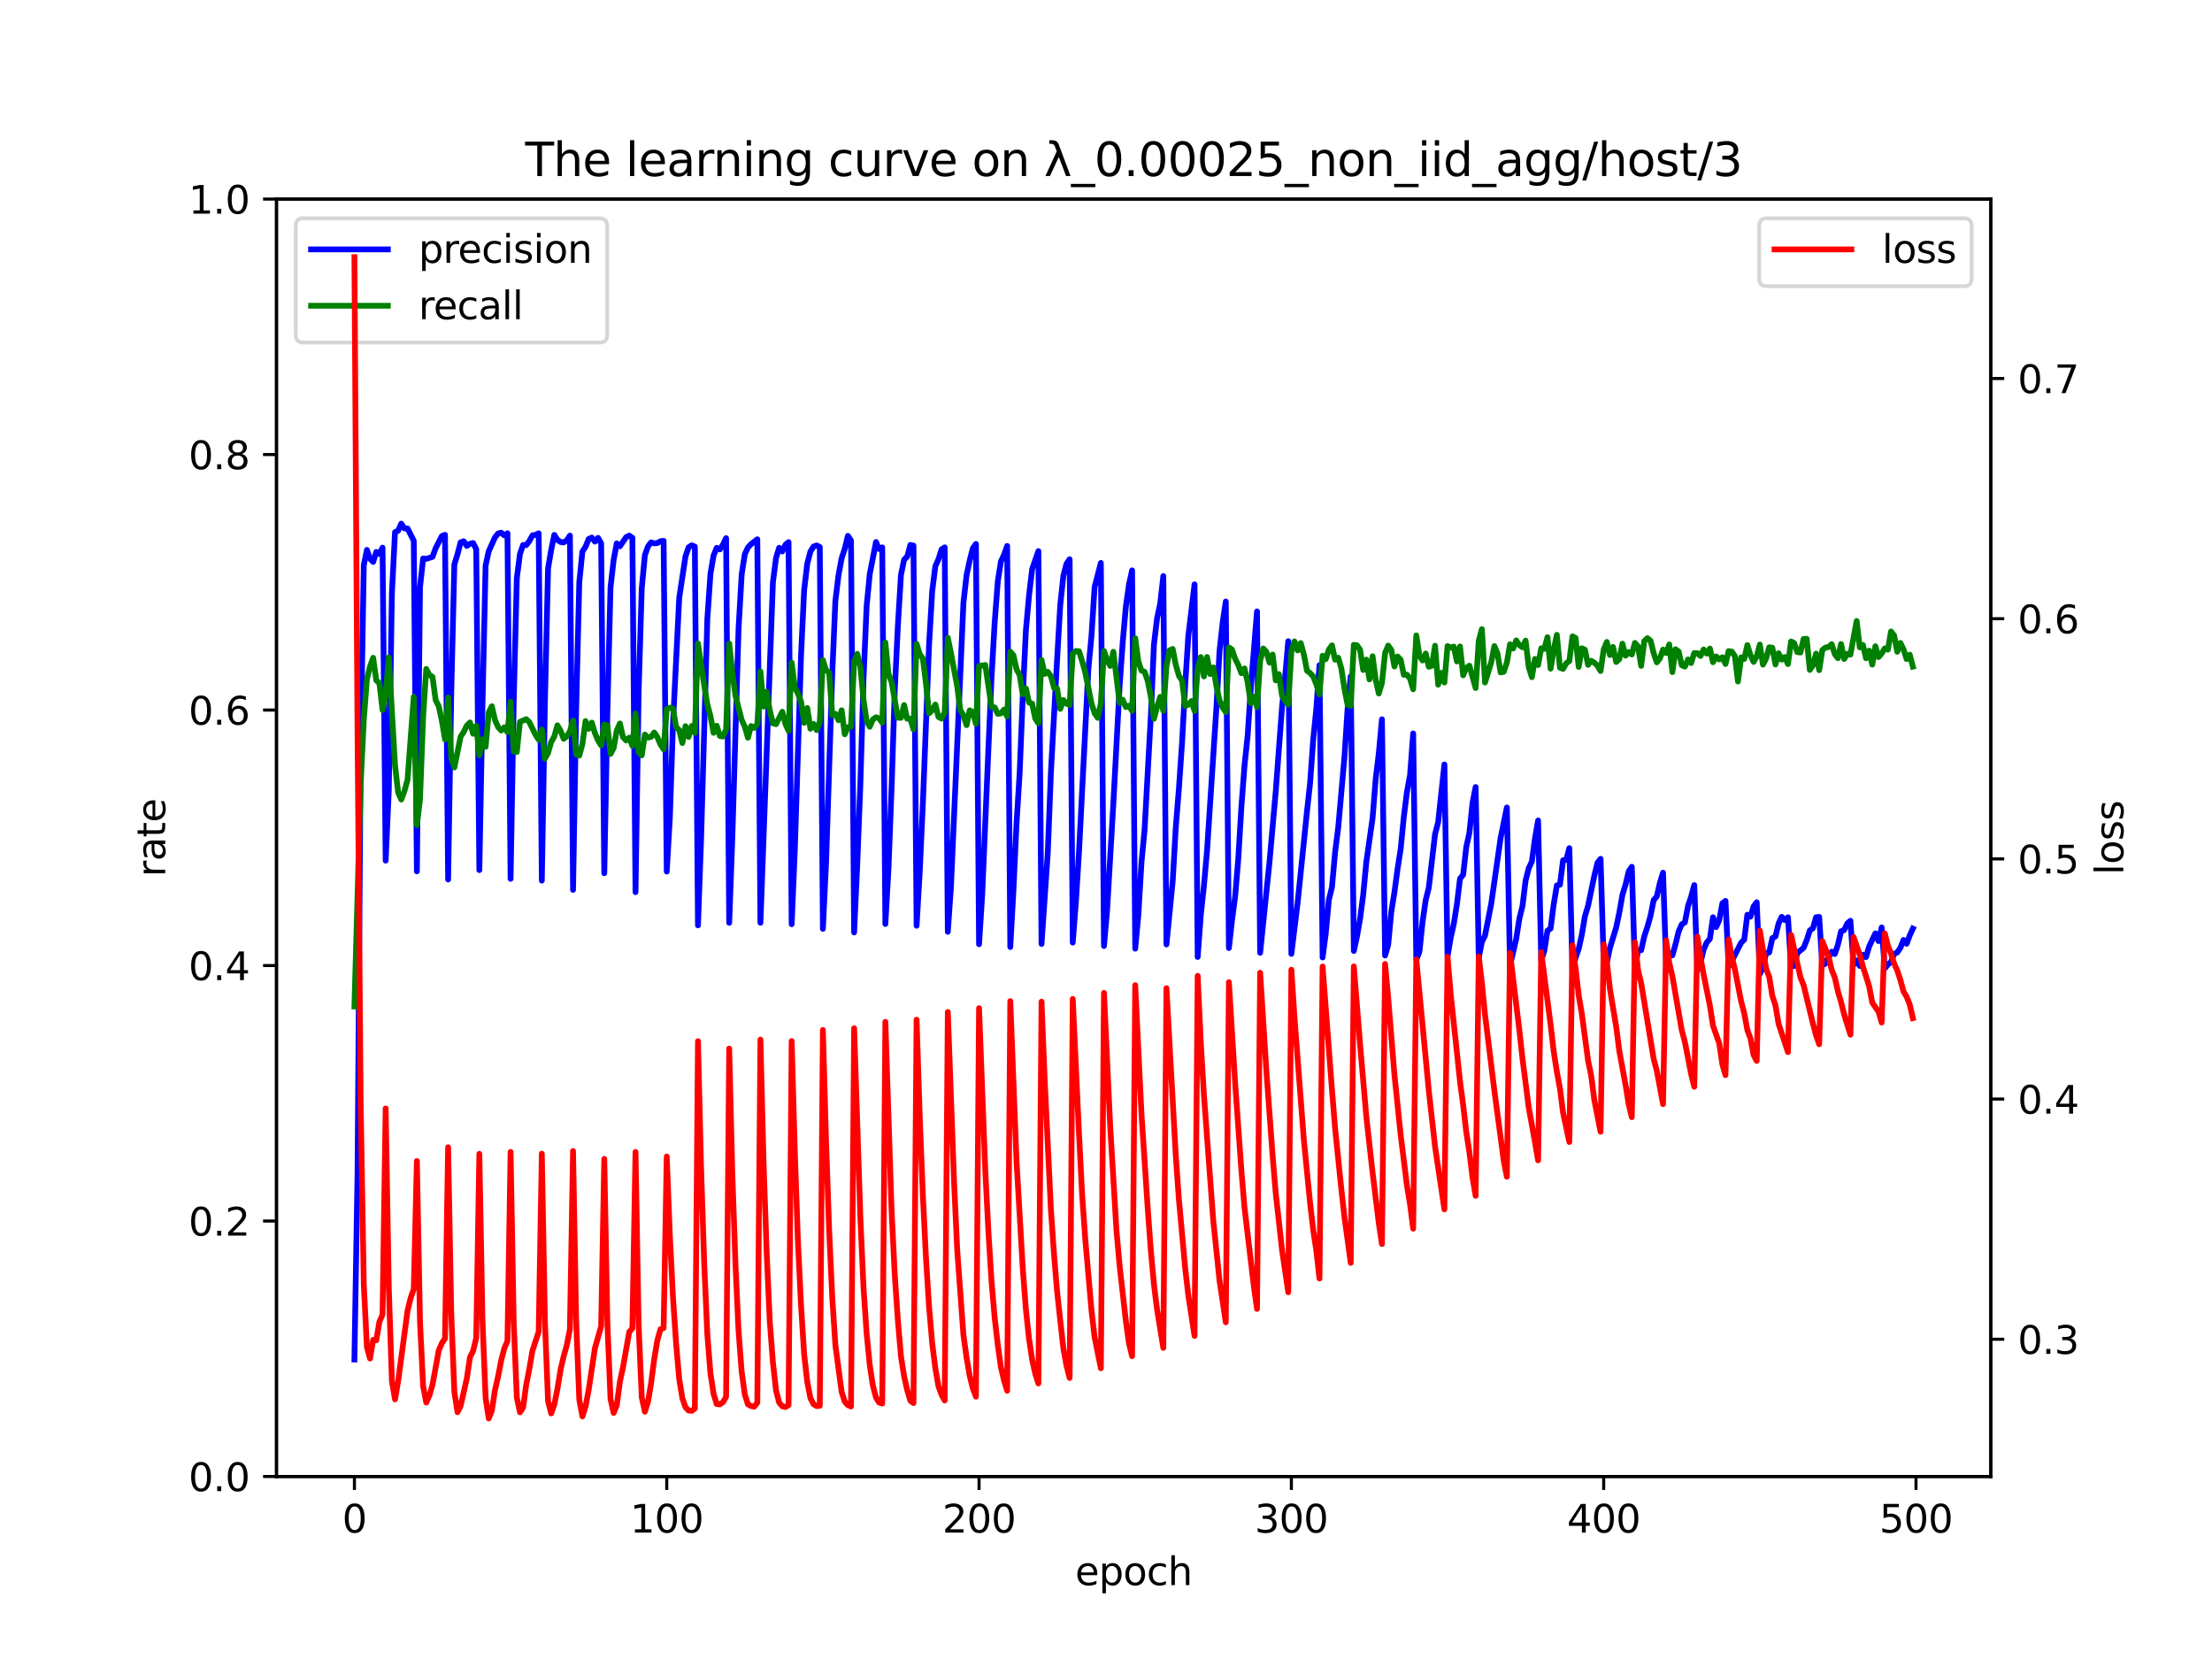 <?xml version="1.0" encoding="utf-8" standalone="no"?>
<!DOCTYPE svg PUBLIC "-//W3C//DTD SVG 1.1//EN"
  "http://www.w3.org/Graphics/SVG/1.1/DTD/svg11.dtd">
<svg xmlns:xlink="http://www.w3.org/1999/xlink" width="576pt" height="432pt" viewBox="0 0 576 432" xmlns="http://www.w3.org/2000/svg" version="1.1">
 <defs>
  <style type="text/css">*{stroke-linejoin: round; stroke-linecap: butt}</style>
 </defs>
 <g id="figure_1">
  <g id="patch_1">
   <path d="M 0 432 
L 576 432 
L 576 0 
L 0 0 
z
" style="fill: #ffffff"/>
  </g>
  <g id="axes_1">
   <g id="patch_2">
    <path d="M 72 384.48 
L 518.4 384.48 
L 518.4 51.84 
L 72 51.84 
z
" style="fill: #ffffff"/>
   </g>
   <g id="matplotlib.axis_1">
    <g id="xtick_1">
     <g id="line2d_1">
      <defs>
       <path id="mba810577fb" d="M 0 0 
L 0 3.5 
" style="stroke: #000000; stroke-width: 0.8"/>
      </defs>
      <g>
       <use xlink:href="#mba810577fb" x="92.291" y="384.48" style="stroke: #000000; stroke-width: 0.8"/>
      </g>
     </g>
     <g id="text_1">
      <!-- 0 -->
      <g transform="translate(89.11 399.078) scale(0.1 -0.1)">
       <defs>
        <path id="DejaVuSans-30" d="M 2034 4250 
Q 1547 4250 1301 3770 
Q 1056 3291 1056 2328 
Q 1056 1369 1301 889 
Q 1547 409 2034 409 
Q 2525 409 2770 889 
Q 3016 1369 3016 2328 
Q 3016 3291 2770 3770 
Q 2525 4250 2034 4250 
z
M 2034 4750 
Q 2819 4750 3233 4129 
Q 3647 3509 3647 2328 
Q 3647 1150 3233 529 
Q 2819 -91 2034 -91 
Q 1250 -91 836 529 
Q 422 1150 422 2328 
Q 422 3509 836 4129 
Q 1250 4750 2034 4750 
z
" transform="scale(0.016)"/>
       </defs>
       <use xlink:href="#DejaVuSans-30"/>
      </g>
     </g>
    </g>
    <g id="xtick_2">
     <g id="line2d_2">
      <g>
       <use xlink:href="#mba810577fb" x="173.617" y="384.48" style="stroke: #000000; stroke-width: 0.8"/>
      </g>
     </g>
     <g id="text_2">
      <!-- 100 -->
      <g transform="translate(164.073 399.078) scale(0.1 -0.1)">
       <defs>
        <path id="DejaVuSans-31" d="M 794 531 
L 1825 531 
L 1825 4091 
L 703 3866 
L 703 4441 
L 1819 4666 
L 2450 4666 
L 2450 531 
L 3481 531 
L 3481 0 
L 794 0 
L 794 531 
z
" transform="scale(0.016)"/>
       </defs>
       <use xlink:href="#DejaVuSans-31"/>
       <use xlink:href="#DejaVuSans-30" x="63.623"/>
       <use xlink:href="#DejaVuSans-30" x="127.246"/>
      </g>
     </g>
    </g>
    <g id="xtick_3">
     <g id="line2d_3">
      <g>
       <use xlink:href="#mba810577fb" x="254.943" y="384.48" style="stroke: #000000; stroke-width: 0.8"/>
      </g>
     </g>
     <g id="text_3">
      <!-- 200 -->
      <g transform="translate(245.4 399.078) scale(0.1 -0.1)">
       <defs>
        <path id="DejaVuSans-32" d="M 1228 531 
L 3431 531 
L 3431 0 
L 469 0 
L 469 531 
Q 828 903 1448 1529 
Q 2069 2156 2228 2338 
Q 2531 2678 2651 2914 
Q 2772 3150 2772 3378 
Q 2772 3750 2511 3984 
Q 2250 4219 1831 4219 
Q 1534 4219 1204 4116 
Q 875 4013 500 3803 
L 500 4441 
Q 881 4594 1212 4672 
Q 1544 4750 1819 4750 
Q 2544 4750 2975 4387 
Q 3406 4025 3406 3419 
Q 3406 3131 3298 2873 
Q 3191 2616 2906 2266 
Q 2828 2175 2409 1742 
Q 1991 1309 1228 531 
z
" transform="scale(0.016)"/>
       </defs>
       <use xlink:href="#DejaVuSans-32"/>
       <use xlink:href="#DejaVuSans-30" x="63.623"/>
       <use xlink:href="#DejaVuSans-30" x="127.246"/>
      </g>
     </g>
    </g>
    <g id="xtick_4">
     <g id="line2d_4">
      <g>
       <use xlink:href="#mba810577fb" x="336.27" y="384.48" style="stroke: #000000; stroke-width: 0.8"/>
      </g>
     </g>
     <g id="text_4">
      <!-- 300 -->
      <g transform="translate(326.726 399.078) scale(0.1 -0.1)">
       <defs>
        <path id="DejaVuSans-33" d="M 2597 2516 
Q 3050 2419 3304 2112 
Q 3559 1806 3559 1356 
Q 3559 666 3084 287 
Q 2609 -91 1734 -91 
Q 1441 -91 1130 -33 
Q 819 25 488 141 
L 488 750 
Q 750 597 1062 519 
Q 1375 441 1716 441 
Q 2309 441 2620 675 
Q 2931 909 2931 1356 
Q 2931 1769 2642 2001 
Q 2353 2234 1838 2234 
L 1294 2234 
L 1294 2753 
L 1863 2753 
Q 2328 2753 2575 2939 
Q 2822 3125 2822 3475 
Q 2822 3834 2567 4026 
Q 2313 4219 1838 4219 
Q 1578 4219 1281 4162 
Q 984 4106 628 3988 
L 628 4550 
Q 988 4650 1302 4700 
Q 1616 4750 1894 4750 
Q 2613 4750 3031 4423 
Q 3450 4097 3450 3541 
Q 3450 3153 3228 2886 
Q 3006 2619 2597 2516 
z
" transform="scale(0.016)"/>
       </defs>
       <use xlink:href="#DejaVuSans-33"/>
       <use xlink:href="#DejaVuSans-30" x="63.623"/>
       <use xlink:href="#DejaVuSans-30" x="127.246"/>
      </g>
     </g>
    </g>
    <g id="xtick_5">
     <g id="line2d_5">
      <g>
       <use xlink:href="#mba810577fb" x="417.596" y="384.48" style="stroke: #000000; stroke-width: 0.8"/>
      </g>
     </g>
     <g id="text_5">
      <!-- 400 -->
      <g transform="translate(408.052 399.078) scale(0.1 -0.1)">
       <defs>
        <path id="DejaVuSans-34" d="M 2419 4116 
L 825 1625 
L 2419 1625 
L 2419 4116 
z
M 2253 4666 
L 3047 4666 
L 3047 1625 
L 3713 1625 
L 3713 1100 
L 3047 1100 
L 3047 0 
L 2419 0 
L 2419 1100 
L 313 1100 
L 313 1709 
L 2253 4666 
z
" transform="scale(0.016)"/>
       </defs>
       <use xlink:href="#DejaVuSans-34"/>
       <use xlink:href="#DejaVuSans-30" x="63.623"/>
       <use xlink:href="#DejaVuSans-30" x="127.246"/>
      </g>
     </g>
    </g>
    <g id="xtick_6">
     <g id="line2d_6">
      <g>
       <use xlink:href="#mba810577fb" x="498.922" y="384.48" style="stroke: #000000; stroke-width: 0.8"/>
      </g>
     </g>
     <g id="text_6">
      <!-- 500 -->
      <g transform="translate(489.379 399.078) scale(0.1 -0.1)">
       <defs>
        <path id="DejaVuSans-35" d="M 691 4666 
L 3169 4666 
L 3169 4134 
L 1269 4134 
L 1269 2991 
Q 1406 3038 1543 3061 
Q 1681 3084 1819 3084 
Q 2600 3084 3056 2656 
Q 3513 2228 3513 1497 
Q 3513 744 3044 326 
Q 2575 -91 1722 -91 
Q 1428 -91 1123 -41 
Q 819 9 494 109 
L 494 744 
Q 775 591 1075 516 
Q 1375 441 1709 441 
Q 2250 441 2565 725 
Q 2881 1009 2881 1497 
Q 2881 1984 2565 2268 
Q 2250 2553 1709 2553 
Q 1456 2553 1204 2497 
Q 953 2441 691 2322 
L 691 4666 
z
" transform="scale(0.016)"/>
       </defs>
       <use xlink:href="#DejaVuSans-35"/>
       <use xlink:href="#DejaVuSans-30" x="63.623"/>
       <use xlink:href="#DejaVuSans-30" x="127.246"/>
      </g>
     </g>
    </g>
    <g id="text_7">
     <!-- epoch -->
     <g transform="translate(279.972 412.757) scale(0.1 -0.1)">
      <defs>
       <path id="DejaVuSans-65" d="M 3597 1894 
L 3597 1613 
L 953 1613 
Q 991 1019 1311 708 
Q 1631 397 2203 397 
Q 2534 397 2845 478 
Q 3156 559 3463 722 
L 3463 178 
Q 3153 47 2828 -22 
Q 2503 -91 2169 -91 
Q 1331 -91 842 396 
Q 353 884 353 1716 
Q 353 2575 817 3079 
Q 1281 3584 2069 3584 
Q 2775 3584 3186 3129 
Q 3597 2675 3597 1894 
z
M 3022 2063 
Q 3016 2534 2758 2815 
Q 2500 3097 2075 3097 
Q 1594 3097 1305 2825 
Q 1016 2553 972 2059 
L 3022 2063 
z
" transform="scale(0.016)"/>
       <path id="DejaVuSans-70" d="M 1159 525 
L 1159 -1331 
L 581 -1331 
L 581 3500 
L 1159 3500 
L 1159 2969 
Q 1341 3281 1617 3432 
Q 1894 3584 2278 3584 
Q 2916 3584 3314 3078 
Q 3713 2572 3713 1747 
Q 3713 922 3314 415 
Q 2916 -91 2278 -91 
Q 1894 -91 1617 61 
Q 1341 213 1159 525 
z
M 3116 1747 
Q 3116 2381 2855 2742 
Q 2594 3103 2138 3103 
Q 1681 3103 1420 2742 
Q 1159 2381 1159 1747 
Q 1159 1113 1420 752 
Q 1681 391 2138 391 
Q 2594 391 2855 752 
Q 3116 1113 3116 1747 
z
" transform="scale(0.016)"/>
       <path id="DejaVuSans-6f" d="M 1959 3097 
Q 1497 3097 1228 2736 
Q 959 2375 959 1747 
Q 959 1119 1226 758 
Q 1494 397 1959 397 
Q 2419 397 2687 759 
Q 2956 1122 2956 1747 
Q 2956 2369 2687 2733 
Q 2419 3097 1959 3097 
z
M 1959 3584 
Q 2709 3584 3137 3096 
Q 3566 2609 3566 1747 
Q 3566 888 3137 398 
Q 2709 -91 1959 -91 
Q 1206 -91 779 398 
Q 353 888 353 1747 
Q 353 2609 779 3096 
Q 1206 3584 1959 3584 
z
" transform="scale(0.016)"/>
       <path id="DejaVuSans-63" d="M 3122 3366 
L 3122 2828 
Q 2878 2963 2633 3030 
Q 2388 3097 2138 3097 
Q 1578 3097 1268 2742 
Q 959 2388 959 1747 
Q 959 1106 1268 751 
Q 1578 397 2138 397 
Q 2388 397 2633 464 
Q 2878 531 3122 666 
L 3122 134 
Q 2881 22 2623 -34 
Q 2366 -91 2075 -91 
Q 1284 -91 818 406 
Q 353 903 353 1747 
Q 353 2603 823 3093 
Q 1294 3584 2113 3584 
Q 2378 3584 2631 3529 
Q 2884 3475 3122 3366 
z
" transform="scale(0.016)"/>
       <path id="DejaVuSans-68" d="M 3513 2113 
L 3513 0 
L 2938 0 
L 2938 2094 
Q 2938 2591 2744 2837 
Q 2550 3084 2163 3084 
Q 1697 3084 1428 2787 
Q 1159 2491 1159 1978 
L 1159 0 
L 581 0 
L 581 4863 
L 1159 4863 
L 1159 2956 
Q 1366 3272 1645 3428 
Q 1925 3584 2291 3584 
Q 2894 3584 3203 3211 
Q 3513 2838 3513 2113 
z
" transform="scale(0.016)"/>
      </defs>
      <use xlink:href="#DejaVuSans-65"/>
      <use xlink:href="#DejaVuSans-70" x="61.523"/>
      <use xlink:href="#DejaVuSans-6f" x="125"/>
      <use xlink:href="#DejaVuSans-63" x="186.182"/>
      <use xlink:href="#DejaVuSans-68" x="241.162"/>
     </g>
    </g>
   </g>
   <g id="matplotlib.axis_2">
    <g id="ytick_1">
     <g id="line2d_7">
      <defs>
       <path id="m6cac6f3675" d="M 0 0 
L -3.5 0 
" style="stroke: #000000; stroke-width: 0.8"/>
      </defs>
      <g>
       <use xlink:href="#m6cac6f3675" x="72" y="384.48" style="stroke: #000000; stroke-width: 0.8"/>
      </g>
     </g>
     <g id="text_8">
      <!-- 0.0 -->
      <g transform="translate(49.097 388.279) scale(0.1 -0.1)">
       <defs>
        <path id="DejaVuSans-2e" d="M 684 794 
L 1344 794 
L 1344 0 
L 684 0 
L 684 794 
z
" transform="scale(0.016)"/>
       </defs>
       <use xlink:href="#DejaVuSans-30"/>
       <use xlink:href="#DejaVuSans-2e" x="63.623"/>
       <use xlink:href="#DejaVuSans-30" x="95.41"/>
      </g>
     </g>
    </g>
    <g id="ytick_2">
     <g id="line2d_8">
      <g>
       <use xlink:href="#m6cac6f3675" x="72" y="317.952" style="stroke: #000000; stroke-width: 0.8"/>
      </g>
     </g>
     <g id="text_9">
      <!-- 0.2 -->
      <g transform="translate(49.097 321.751) scale(0.1 -0.1)">
       <use xlink:href="#DejaVuSans-30"/>
       <use xlink:href="#DejaVuSans-2e" x="63.623"/>
       <use xlink:href="#DejaVuSans-32" x="95.41"/>
      </g>
     </g>
    </g>
    <g id="ytick_3">
     <g id="line2d_9">
      <g>
       <use xlink:href="#m6cac6f3675" x="72" y="251.424" style="stroke: #000000; stroke-width: 0.8"/>
      </g>
     </g>
     <g id="text_10">
      <!-- 0.4 -->
      <g transform="translate(49.097 255.223) scale(0.1 -0.1)">
       <use xlink:href="#DejaVuSans-30"/>
       <use xlink:href="#DejaVuSans-2e" x="63.623"/>
       <use xlink:href="#DejaVuSans-34" x="95.41"/>
      </g>
     </g>
    </g>
    <g id="ytick_4">
     <g id="line2d_10">
      <g>
       <use xlink:href="#m6cac6f3675" x="72" y="184.896" style="stroke: #000000; stroke-width: 0.8"/>
      </g>
     </g>
     <g id="text_11">
      <!-- 0.6 -->
      <g transform="translate(49.097 188.695) scale(0.1 -0.1)">
       <defs>
        <path id="DejaVuSans-36" d="M 2113 2584 
Q 1688 2584 1439 2293 
Q 1191 2003 1191 1497 
Q 1191 994 1439 701 
Q 1688 409 2113 409 
Q 2538 409 2786 701 
Q 3034 994 3034 1497 
Q 3034 2003 2786 2293 
Q 2538 2584 2113 2584 
z
M 3366 4563 
L 3366 3988 
Q 3128 4100 2886 4159 
Q 2644 4219 2406 4219 
Q 1781 4219 1451 3797 
Q 1122 3375 1075 2522 
Q 1259 2794 1537 2939 
Q 1816 3084 2150 3084 
Q 2853 3084 3261 2657 
Q 3669 2231 3669 1497 
Q 3669 778 3244 343 
Q 2819 -91 2113 -91 
Q 1303 -91 875 529 
Q 447 1150 447 2328 
Q 447 3434 972 4092 
Q 1497 4750 2381 4750 
Q 2619 4750 2861 4703 
Q 3103 4656 3366 4563 
z
" transform="scale(0.016)"/>
       </defs>
       <use xlink:href="#DejaVuSans-30"/>
       <use xlink:href="#DejaVuSans-2e" x="63.623"/>
       <use xlink:href="#DejaVuSans-36" x="95.41"/>
      </g>
     </g>
    </g>
    <g id="ytick_5">
     <g id="line2d_11">
      <g>
       <use xlink:href="#m6cac6f3675" x="72" y="118.368" style="stroke: #000000; stroke-width: 0.8"/>
      </g>
     </g>
     <g id="text_12">
      <!-- 0.8 -->
      <g transform="translate(49.097 122.167) scale(0.1 -0.1)">
       <defs>
        <path id="DejaVuSans-38" d="M 2034 2216 
Q 1584 2216 1326 1975 
Q 1069 1734 1069 1313 
Q 1069 891 1326 650 
Q 1584 409 2034 409 
Q 2484 409 2743 651 
Q 3003 894 3003 1313 
Q 3003 1734 2745 1975 
Q 2488 2216 2034 2216 
z
M 1403 2484 
Q 997 2584 770 2862 
Q 544 3141 544 3541 
Q 544 4100 942 4425 
Q 1341 4750 2034 4750 
Q 2731 4750 3128 4425 
Q 3525 4100 3525 3541 
Q 3525 3141 3298 2862 
Q 3072 2584 2669 2484 
Q 3125 2378 3379 2068 
Q 3634 1759 3634 1313 
Q 3634 634 3220 271 
Q 2806 -91 2034 -91 
Q 1263 -91 848 271 
Q 434 634 434 1313 
Q 434 1759 690 2068 
Q 947 2378 1403 2484 
z
M 1172 3481 
Q 1172 3119 1398 2916 
Q 1625 2713 2034 2713 
Q 2441 2713 2670 2916 
Q 2900 3119 2900 3481 
Q 2900 3844 2670 4047 
Q 2441 4250 2034 4250 
Q 1625 4250 1398 4047 
Q 1172 3844 1172 3481 
z
" transform="scale(0.016)"/>
       </defs>
       <use xlink:href="#DejaVuSans-30"/>
       <use xlink:href="#DejaVuSans-2e" x="63.623"/>
       <use xlink:href="#DejaVuSans-38" x="95.41"/>
      </g>
     </g>
    </g>
    <g id="ytick_6">
     <g id="line2d_12">
      <g>
       <use xlink:href="#m6cac6f3675" x="72" y="51.84" style="stroke: #000000; stroke-width: 0.8"/>
      </g>
     </g>
     <g id="text_13">
      <!-- 1.0 -->
      <g transform="translate(49.097 55.639) scale(0.1 -0.1)">
       <use xlink:href="#DejaVuSans-31"/>
       <use xlink:href="#DejaVuSans-2e" x="63.623"/>
       <use xlink:href="#DejaVuSans-30" x="95.41"/>
      </g>
     </g>
    </g>
    <g id="text_14">
     <!-- rate -->
     <g transform="translate(43.017 228.316) rotate(-90) scale(0.1 -0.1)">
      <defs>
       <path id="DejaVuSans-72" d="M 2631 2963 
Q 2534 3019 2420 3045 
Q 2306 3072 2169 3072 
Q 1681 3072 1420 2755 
Q 1159 2438 1159 1844 
L 1159 0 
L 581 0 
L 581 3500 
L 1159 3500 
L 1159 2956 
Q 1341 3275 1631 3429 
Q 1922 3584 2338 3584 
Q 2397 3584 2469 3576 
Q 2541 3569 2628 3553 
L 2631 2963 
z
" transform="scale(0.016)"/>
       <path id="DejaVuSans-61" d="M 2194 1759 
Q 1497 1759 1228 1600 
Q 959 1441 959 1056 
Q 959 750 1161 570 
Q 1363 391 1709 391 
Q 2188 391 2477 730 
Q 2766 1069 2766 1631 
L 2766 1759 
L 2194 1759 
z
M 3341 1997 
L 3341 0 
L 2766 0 
L 2766 531 
Q 2569 213 2275 61 
Q 1981 -91 1556 -91 
Q 1019 -91 701 211 
Q 384 513 384 1019 
Q 384 1609 779 1909 
Q 1175 2209 1959 2209 
L 2766 2209 
L 2766 2266 
Q 2766 2663 2505 2880 
Q 2244 3097 1772 3097 
Q 1472 3097 1187 3025 
Q 903 2953 641 2809 
L 641 3341 
Q 956 3463 1253 3523 
Q 1550 3584 1831 3584 
Q 2591 3584 2966 3190 
Q 3341 2797 3341 1997 
z
" transform="scale(0.016)"/>
       <path id="DejaVuSans-74" d="M 1172 4494 
L 1172 3500 
L 2356 3500 
L 2356 3053 
L 1172 3053 
L 1172 1153 
Q 1172 725 1289 603 
Q 1406 481 1766 481 
L 2356 481 
L 2356 0 
L 1766 0 
Q 1100 0 847 248 
Q 594 497 594 1153 
L 594 3053 
L 172 3053 
L 172 3500 
L 594 3500 
L 594 4494 
L 1172 4494 
z
" transform="scale(0.016)"/>
      </defs>
      <use xlink:href="#DejaVuSans-72"/>
      <use xlink:href="#DejaVuSans-61" x="41.113"/>
      <use xlink:href="#DejaVuSans-74" x="102.393"/>
      <use xlink:href="#DejaVuSans-65" x="141.602"/>
     </g>
    </g>
   </g>
   <g id="line2d_13">
    <path d="M 92.291 354.009 
L 93.104 305.407 
L 93.917 194.918 
L 94.731 147.165 
L 95.544 143.2 
L 96.357 145.481 
L 97.17 146.329 
L 97.984 143.712 
L 98.797 144.247 
L 99.61 142.603 
L 100.424 224.102 
L 101.237 205.864 
L 102.05 154.52 
L 102.863 138.567 
L 103.677 138.185 
L 104.49 136.355 
L 105.303 137.588 
L 106.116 137.601 
L 107.743 140.811 
L 108.556 226.899 
L 109.369 152.867 
L 110.183 145.437 
L 110.996 145.518 
L 112.622 145.008 
L 113.436 142.747 
L 115.062 139.594 
L 115.876 139.27 
L 116.689 229.016 
L 117.502 180.395 
L 118.315 146.985 
L 119.129 144.336 
L 119.942 141.218 
L 120.755 140.943 
L 121.568 142.164 
L 122.382 141.595 
L 123.195 141.405 
L 124.008 142.985 
L 124.821 226.572 
L 125.635 183.705 
L 126.448 147.269 
L 127.261 143.558 
L 128.888 139.942 
L 129.701 138.925 
L 130.514 138.719 
L 131.328 139.412 
L 132.141 138.855 
L 132.954 228.853 
L 133.767 182.726 
L 134.581 150.559 
L 135.394 144.242 
L 136.207 141.914 
L 137.02 141.952 
L 137.834 140.902 
L 138.647 139.414 
L 139.46 139.256 
L 140.273 138.87 
L 141.087 229.312 
L 141.9 182.614 
L 142.713 148.009 
L 143.526 143.188 
L 144.34 139.286 
L 145.153 140.565 
L 145.966 141.141 
L 146.78 141.241 
L 147.593 140.711 
L 148.406 139.464 
L 149.219 231.722 
L 150.033 184.723 
L 150.846 151.596 
L 151.659 143.594 
L 152.472 142.386 
L 153.286 140.364 
L 154.099 139.984 
L 154.912 141.036 
L 155.725 140.058 
L 156.539 141.465 
L 157.352 227.379 
L 158.165 185.323 
L 158.978 152.93 
L 159.792 145.776 
L 160.605 141.488 
L 161.418 142.26 
L 163.045 139.87 
L 163.858 139.469 
L 164.671 140.035 
L 165.485 232.31 
L 166.298 180.082 
L 167.111 153.166 
L 167.924 144.562 
L 168.738 142.276 
L 169.551 141.234 
L 170.364 141.481 
L 171.177 141.417 
L 171.991 140.93 
L 172.804 140.845 
L 173.617 226.959 
L 174.43 212.921 
L 175.244 188.418 
L 176.87 155.678 
L 178.497 144.899 
L 179.31 142.523 
L 180.123 141.988 
L 180.937 142.344 
L 181.75 240.964 
L 182.563 218.448 
L 184.19 161.118 
L 185.003 149.366 
L 185.816 144.657 
L 186.629 142.657 
L 187.443 143.063 
L 188.256 141.824 
L 189.069 140.133 
L 189.882 240.307 
L 190.696 218.158 
L 192.322 163.553 
L 193.136 149.506 
L 193.949 144.299 
L 194.762 142.565 
L 195.575 141.685 
L 197.202 140.427 
L 198.015 240.291 
L 201.268 151.585 
L 202.081 145.28 
L 202.895 142.625 
L 203.708 143.599 
L 204.521 141.847 
L 205.334 141.164 
L 206.148 240.666 
L 206.961 221.506 
L 208.588 170.706 
L 209.401 153.6 
L 210.214 146.753 
L 211.027 143.628 
L 211.841 142.319 
L 212.654 142.02 
L 213.467 142.445 
L 214.28 241.867 
L 215.094 224.898 
L 216.72 175.431 
L 217.533 156.445 
L 218.347 149.77 
L 219.16 145.357 
L 219.973 142.898 
L 220.786 139.534 
L 221.6 140.767 
L 222.413 242.811 
L 223.226 225.091 
L 224.039 204.159 
L 224.853 176.959 
L 225.666 157.868 
L 226.479 149.518 
L 228.106 141.129 
L 228.919 142.957 
L 229.732 142.54 
L 230.546 240.608 
L 231.359 226.164 
L 232.172 204.988 
L 232.985 180.021 
L 233.799 163.005 
L 234.612 149.68 
L 235.425 145.739 
L 236.238 144.949 
L 237.052 141.905 
L 237.865 142.076 
L 238.678 241.069 
L 239.491 227.127 
L 240.305 209.437 
L 241.931 167.75 
L 242.745 153.919 
L 243.558 147.471 
L 244.371 145.624 
L 245.184 143.074 
L 245.998 142.534 
L 246.811 242.646 
L 247.624 230.926 
L 250.877 156.953 
L 251.69 149.78 
L 252.504 145.949 
L 253.317 142.793 
L 254.13 141.638 
L 254.943 245.87 
L 255.757 233.137 
L 257.383 194.882 
L 258.197 176.312 
L 259.01 162.139 
L 259.823 151.407 
L 260.636 146.196 
L 261.45 144.441 
L 262.263 142.162 
L 263.076 246.609 
L 263.889 231.967 
L 264.703 214.405 
L 265.516 201.308 
L 266.329 181.245 
L 267.142 164.132 
L 267.956 155.077 
L 268.769 148.189 
L 270.395 143.508 
L 271.209 245.806 
L 272.835 222.165 
L 273.649 201.251 
L 275.275 171.59 
L 276.088 157.524 
L 276.902 149.923 
L 277.715 146.799 
L 278.528 145.627 
L 279.341 245.447 
L 280.155 234.949 
L 280.968 221.879 
L 283.408 174.198 
L 284.221 165.594 
L 285.034 152.852 
L 286.661 146.584 
L 287.474 246.338 
L 288.287 237.012 
L 289.914 209.244 
L 291.54 178.754 
L 292.354 167.281 
L 293.167 158.005 
L 293.98 152.213 
L 294.793 148.518 
L 295.607 247.03 
L 296.42 238.303 
L 297.233 224.632 
L 298.046 216.086 
L 299.673 186.481 
L 300.486 167.833 
L 301.299 160.989 
L 302.113 157.195 
L 302.926 150 
L 303.739 245.932 
L 305.366 229.445 
L 306.179 215.378 
L 306.992 205.247 
L 307.806 193.385 
L 308.619 178.466 
L 309.432 165.619 
L 311.059 152.164 
L 311.872 249.201 
L 312.685 238.228 
L 313.498 230.633 
L 314.312 221.532 
L 315.938 196.713 
L 316.751 184.357 
L 317.565 169.501 
L 318.378 162.106 
L 319.191 156.633 
L 320.005 246.877 
L 320.818 239.602 
L 321.631 233.433 
L 322.444 223.677 
L 323.258 210.062 
L 324.071 199.332 
L 324.884 191.605 
L 325.697 179.274 
L 327.324 159.207 
L 328.137 248.108 
L 330.577 224.43 
L 332.203 206.073 
L 333.83 184.233 
L 334.643 176.237 
L 335.457 166.962 
L 336.27 248.384 
L 337.896 235.113 
L 340.336 211.282 
L 341.149 203.885 
L 341.963 192.56 
L 342.776 184.456 
L 343.589 173.213 
L 344.402 249.324 
L 345.216 243.147 
L 346.029 234.335 
L 346.842 230.995 
L 347.655 221.94 
L 348.469 215.509 
L 350.095 197.14 
L 350.909 184.565 
L 351.722 176.117 
L 352.535 247.629 
L 353.348 243.898 
L 354.162 239.191 
L 354.975 233.011 
L 355.788 224.472 
L 357.415 213.044 
L 358.228 202.853 
L 359.041 196.102 
L 359.854 187.3 
L 360.668 248.81 
L 361.481 246.01 
L 362.294 237.414 
L 363.107 232.355 
L 363.921 226.257 
L 364.734 221.062 
L 365.547 212.762 
L 366.361 206.25 
L 367.174 201.831 
L 367.987 190.991 
L 368.8 249.941 
L 369.614 247.835 
L 370.427 240.094 
L 371.24 234.435 
L 372.053 231.16 
L 373.68 217.235 
L 374.493 214.095 
L 376.12 199.06 
L 376.933 249.048 
L 377.746 244.228 
L 378.559 240.607 
L 379.373 235.499 
L 380.186 228.796 
L 380.999 227.785 
L 381.812 220.585 
L 382.626 216.857 
L 383.439 209.083 
L 384.252 204.941 
L 385.066 249.337 
L 385.879 245.276 
L 386.692 243.635 
L 388.319 235.307 
L 390.758 218.188 
L 392.385 210.265 
L 393.198 251.46 
L 394.825 244.451 
L 395.638 239.192 
L 396.451 235.947 
L 397.264 229.271 
L 398.078 226.105 
L 398.891 224.34 
L 399.704 218.341 
L 400.518 213.648 
L 401.331 250.142 
L 402.144 247.547 
L 402.957 242.35 
L 403.771 241.789 
L 404.584 235.477 
L 405.397 230.551 
L 406.21 230.379 
L 407.024 224.008 
L 407.837 223.914 
L 408.65 220.845 
L 409.463 252.864 
L 410.277 249.366 
L 411.09 247.089 
L 411.903 243.378 
L 412.716 238.574 
L 413.53 235.861 
L 415.156 228.059 
L 415.97 224.691 
L 416.783 223.639 
L 417.596 250.464 
L 418.409 250.686 
L 419.223 246.846 
L 420.849 241.526 
L 421.662 237.654 
L 422.476 233.021 
L 423.289 230.356 
L 424.102 226.93 
L 424.915 225.713 
L 425.729 252.278 
L 426.542 247.57 
L 427.355 247.423 
L 428.168 243.828 
L 428.982 241.362 
L 429.795 238.445 
L 430.608 234.399 
L 431.422 233.453 
L 432.235 229.884 
L 433.048 227.243 
L 433.861 251.109 
L 434.675 248.786 
L 435.488 248.765 
L 436.301 245.88 
L 437.114 242.541 
L 437.928 240.695 
L 438.741 240.189 
L 439.554 235.94 
L 440.367 233.489 
L 441.181 230.482 
L 441.994 252.657 
L 442.807 250.719 
L 443.62 247.27 
L 444.434 245.42 
L 445.247 244.48 
L 446.06 238.839 
L 446.874 241.412 
L 447.687 239.608 
L 448.5 235.233 
L 449.313 234.598 
L 450.127 251.652 
L 450.94 250.303 
L 453.38 245.481 
L 454.193 244.694 
L 455.006 238.197 
L 455.819 238.695 
L 456.633 236.047 
L 457.446 234.945 
L 458.259 253.637 
L 459.072 251.865 
L 459.886 248.209 
L 460.699 248.018 
L 461.512 244.289 
L 462.326 243.861 
L 463.139 240.476 
L 463.952 238.74 
L 464.765 239.592 
L 465.579 238.852 
L 466.392 251.686 
L 467.205 251.514 
L 468.018 248.171 
L 469.645 246.821 
L 470.458 244.851 
L 471.271 242.29 
L 472.085 241.716 
L 472.898 238.856 
L 473.711 238.766 
L 474.524 251.408 
L 475.338 250.925 
L 476.964 247.817 
L 477.778 248.414 
L 478.591 246.009 
L 479.404 242.502 
L 480.217 242.193 
L 481.031 240.441 
L 481.844 239.771 
L 482.657 251.282 
L 483.47 250.121 
L 484.284 251.528 
L 485.097 248.604 
L 485.91 249.22 
L 486.723 246.457 
L 488.35 243.044 
L 489.163 245.057 
L 489.976 241.498 
L 490.79 252.17 
L 491.603 251.165 
L 492.416 250.496 
L 493.23 248.393 
L 494.043 248.005 
L 494.856 246.817 
L 495.669 244.762 
L 496.483 245.756 
L 497.296 243.571 
L 498.109 241.815 
L 498.109 241.815 
" clip-path="url(#p9b381f7634)" style="fill: none; stroke: #0000ff; stroke-width: 1.5; stroke-linecap: square"/>
   </g>
   <g id="line2d_14">
    <path d="M 92.291 262.095 
L 93.917 204.253 
L 94.731 187.431 
L 95.544 176.906 
L 96.357 173.531 
L 97.17 171.283 
L 97.984 177.153 
L 98.797 177.903 
L 99.61 184.901 
L 100.424 180.835 
L 101.237 171.165 
L 102.863 199.269 
L 103.677 206.377 
L 104.49 208.199 
L 105.303 206.025 
L 106.116 203.087 
L 107.743 181.44 
L 108.556 214.85 
L 109.369 208.137 
L 110.183 186.607 
L 110.996 174.192 
L 111.809 175.766 
L 112.622 176.256 
L 113.436 182.281 
L 114.249 183.905 
L 115.062 187.693 
L 115.876 192.539 
L 116.689 181.607 
L 117.502 197.372 
L 118.315 199.846 
L 119.942 191.835 
L 120.755 190.579 
L 121.568 188.929 
L 122.382 188.122 
L 123.195 191.072 
L 124.008 188.972 
L 124.821 196.696 
L 125.635 192.5 
L 126.448 194.481 
L 127.261 185.487 
L 128.074 183.898 
L 128.888 187.479 
L 129.701 189.314 
L 130.514 190.225 
L 131.328 189.386 
L 132.141 190.652 
L 132.954 182.722 
L 133.767 195.698 
L 134.581 195.818 
L 135.394 187.983 
L 137.02 187.267 
L 137.834 188.04 
L 139.46 191.37 
L 140.273 192.606 
L 141.087 189.952 
L 141.9 197.56 
L 142.713 196.067 
L 143.526 193.246 
L 144.34 191.778 
L 145.153 188.876 
L 145.966 190.271 
L 146.78 192.378 
L 147.593 191.714 
L 148.406 190.41 
L 149.219 187.63 
L 150.033 196.481 
L 150.846 196.755 
L 151.659 193.781 
L 152.472 187.762 
L 153.286 189.784 
L 154.099 188.167 
L 154.912 190.87 
L 155.725 192.818 
L 156.539 194.105 
L 157.352 188.651 
L 158.165 188.9 
L 158.978 196.322 
L 159.792 194.794 
L 160.605 190.237 
L 161.418 188.39 
L 162.232 191.95 
L 163.045 192.817 
L 163.858 192.084 
L 164.671 194.241 
L 165.485 185.791 
L 166.298 195.884 
L 167.111 196.7 
L 167.924 191.265 
L 168.738 192.061 
L 169.551 191.877 
L 170.364 190.739 
L 171.177 191.949 
L 171.991 193.845 
L 172.804 195.104 
L 173.617 184.609 
L 174.43 184.276 
L 175.244 184.523 
L 176.057 189.325 
L 176.87 190.112 
L 177.684 193.488 
L 178.497 189.086 
L 179.31 191.897 
L 180.123 189.035 
L 180.937 190.841 
L 181.75 167.554 
L 183.376 178.503 
L 184.19 183.363 
L 185.003 186.505 
L 185.816 190.832 
L 186.629 188.971 
L 187.443 191.654 
L 188.256 191.779 
L 189.069 189.954 
L 189.882 167.588 
L 190.696 175.178 
L 191.509 181.135 
L 193.136 187.483 
L 193.949 189.255 
L 194.762 192.103 
L 195.575 189.058 
L 196.389 189.544 
L 197.202 188.537 
L 198.015 174.838 
L 198.828 183.989 
L 199.642 180.13 
L 200.455 185.02 
L 201.268 188.349 
L 202.081 188.563 
L 203.708 185.342 
L 204.521 188.519 
L 205.334 190.301 
L 206.148 172.536 
L 206.961 179.007 
L 207.774 180.578 
L 208.588 182.673 
L 209.401 188.247 
L 210.214 184.365 
L 211.027 189.76 
L 211.841 188.51 
L 212.654 190.118 
L 213.467 187.983 
L 214.28 171.881 
L 215.094 174.509 
L 215.907 175.14 
L 216.72 186.262 
L 217.533 185.878 
L 218.347 187.548 
L 219.16 184.949 
L 219.973 191.21 
L 220.786 189.366 
L 221.6 189.204 
L 222.413 172.282 
L 223.226 170.263 
L 224.039 173.658 
L 224.853 182.237 
L 225.666 187.709 
L 226.479 189.254 
L 227.293 187.349 
L 228.106 186.773 
L 228.919 187.052 
L 229.732 188.175 
L 230.546 167.301 
L 231.359 175.494 
L 232.172 177.591 
L 233.799 186.896 
L 234.612 186.917 
L 235.425 183.594 
L 236.238 187.154 
L 237.052 187.154 
L 237.865 189.919 
L 238.678 167.669 
L 239.491 170.356 
L 240.305 171.449 
L 241.118 178.005 
L 241.931 185.762 
L 242.745 184.954 
L 243.558 183.455 
L 244.371 186.682 
L 245.184 187.121 
L 245.998 185.504 
L 246.811 166.083 
L 247.624 170.067 
L 249.251 178.719 
L 250.064 184.905 
L 250.877 186.251 
L 251.69 188.826 
L 252.504 184.974 
L 253.317 185.42 
L 254.13 188.465 
L 254.943 173.344 
L 255.757 173.308 
L 256.57 173.152 
L 258.197 184.137 
L 259.01 184.209 
L 259.823 185.887 
L 260.636 185.766 
L 261.45 184.771 
L 262.263 186.581 
L 263.076 169.681 
L 263.889 170.613 
L 264.703 174.274 
L 265.516 175.796 
L 266.329 180.812 
L 267.142 179.269 
L 267.956 182.938 
L 268.769 183.229 
L 269.582 187.111 
L 270.395 188.327 
L 271.209 171.851 
L 272.022 175.489 
L 272.835 174.945 
L 273.649 176.038 
L 274.462 179.111 
L 275.275 179.298 
L 276.088 184.59 
L 276.902 182.289 
L 277.715 183.221 
L 278.528 183.596 
L 279.341 170.241 
L 280.155 169.509 
L 280.968 169.586 
L 281.781 172.132 
L 282.594 175.106 
L 284.221 183.163 
L 285.034 185.721 
L 285.847 186.926 
L 286.661 183.161 
L 287.474 169.517 
L 288.287 171.8 
L 289.101 173.412 
L 289.914 169.712 
L 291.54 183.027 
L 292.354 182.207 
L 293.167 184.13 
L 293.98 183.755 
L 294.793 185.129 
L 295.607 166.19 
L 296.42 172.237 
L 297.233 174.602 
L 298.046 174.93 
L 298.86 177.276 
L 299.673 181.41 
L 300.486 187.171 
L 301.299 184.092 
L 302.113 181.466 
L 302.926 185.08 
L 303.739 173.516 
L 304.553 169.348 
L 305.366 168.991 
L 306.179 173.143 
L 306.992 175.981 
L 307.806 177.233 
L 308.619 183.847 
L 309.432 183.512 
L 310.245 182.544 
L 311.059 185.154 
L 311.872 174.032 
L 312.685 171.101 
L 313.498 176.136 
L 314.312 171.077 
L 315.125 175.528 
L 315.938 173.784 
L 316.751 178.655 
L 317.565 182.431 
L 318.378 184.242 
L 319.191 185.459 
L 320.005 168.583 
L 320.818 169.157 
L 321.631 171.571 
L 322.444 173.164 
L 323.258 175.303 
L 324.071 174.058 
L 324.884 177.705 
L 325.697 183.111 
L 326.511 181.41 
L 327.324 184.127 
L 328.137 172.086 
L 328.95 168.86 
L 329.764 169.74 
L 330.577 172.543 
L 331.39 170.437 
L 332.203 177.174 
L 333.017 175.532 
L 333.83 181.115 
L 334.643 182.469 
L 335.457 183.491 
L 336.27 169.585 
L 337.083 167.019 
L 337.896 169.371 
L 338.71 167.455 
L 339.523 170.4 
L 340.336 174.654 
L 341.149 175.258 
L 341.963 176.168 
L 342.776 178.21 
L 343.589 180.816 
L 344.402 170.745 
L 345.216 171.665 
L 346.029 169.144 
L 346.842 168.042 
L 347.655 171.775 
L 348.469 171.26 
L 349.282 174.064 
L 350.095 179.433 
L 350.909 183.54 
L 351.722 183.79 
L 352.535 167.916 
L 353.348 168.016 
L 354.162 169.18 
L 354.975 174.466 
L 355.788 171.764 
L 356.601 176.926 
L 357.415 170.885 
L 358.228 177.047 
L 359.041 180.6 
L 359.854 177.801 
L 360.668 170.063 
L 361.481 168.099 
L 362.294 169.229 
L 363.107 173.554 
L 363.921 170.945 
L 364.734 171.796 
L 365.547 175.725 
L 366.361 175.675 
L 367.174 176.725 
L 367.987 179.488 
L 368.8 165.456 
L 369.614 170.705 
L 370.427 171.995 
L 371.24 170.177 
L 372.053 173.616 
L 372.867 173.375 
L 373.68 168.143 
L 374.493 178.294 
L 375.306 175.216 
L 376.12 177.724 
L 376.933 168.226 
L 377.746 168.651 
L 378.559 168.364 
L 379.373 172.245 
L 380.186 168.336 
L 380.999 175.853 
L 381.812 173.924 
L 382.626 173.332 
L 384.252 179.162 
L 385.066 166.839 
L 385.879 163.824 
L 386.692 177.726 
L 388.319 172.427 
L 389.132 168.239 
L 389.945 170.179 
L 390.758 175.104 
L 391.572 174.932 
L 392.385 172.533 
L 393.198 167.766 
L 394.011 168.874 
L 394.825 166.75 
L 395.638 167.988 
L 396.451 168.56 
L 397.264 166.823 
L 398.078 173.702 
L 398.891 176.338 
L 399.704 171.584 
L 400.518 173.161 
L 401.331 168.8 
L 402.144 168.957 
L 402.957 165.917 
L 403.771 174.124 
L 404.584 169.186 
L 405.397 165.312 
L 406.21 173.893 
L 407.024 174.178 
L 407.837 172.713 
L 408.65 172.152 
L 409.463 165.697 
L 410.277 166.143 
L 411.09 173.67 
L 411.903 168.799 
L 412.716 169.19 
L 413.53 173.13 
L 414.343 172.059 
L 415.156 172.572 
L 415.97 173.327 
L 416.783 174.733 
L 417.596 169.161 
L 418.409 167.165 
L 419.223 170.565 
L 420.036 168.468 
L 420.849 172.389 
L 421.662 171.662 
L 422.476 167.609 
L 423.289 170.741 
L 424.102 169.782 
L 424.915 170.439 
L 425.729 167.408 
L 426.542 168.328 
L 427.355 173.393 
L 428.168 166.917 
L 428.982 166.174 
L 429.795 166.832 
L 430.608 170.058 
L 431.422 172.479 
L 432.235 171.46 
L 433.048 169.149 
L 433.861 170.056 
L 434.675 167.808 
L 435.488 175.018 
L 436.301 169.05 
L 437.114 169.648 
L 437.928 173.222 
L 438.741 173.588 
L 439.554 171.712 
L 440.367 172.657 
L 441.181 170.05 
L 441.994 170.084 
L 442.807 170.826 
L 443.62 169.121 
L 444.434 170.197 
L 445.247 168.868 
L 446.06 172.445 
L 446.874 170.919 
L 447.687 171.716 
L 448.5 171.151 
L 449.313 172.897 
L 450.127 169.54 
L 450.94 169.671 
L 451.753 170.856 
L 452.566 177.462 
L 453.38 171.181 
L 454.193 171.613 
L 455.006 167.966 
L 455.819 170.598 
L 456.633 172.364 
L 457.446 170.881 
L 458.259 167.842 
L 459.072 173.064 
L 459.886 171.493 
L 460.699 168.553 
L 461.512 168.674 
L 462.326 173.029 
L 463.139 170.092 
L 463.952 171.771 
L 464.765 171.079 
L 465.579 172.923 
L 466.392 167.043 
L 467.205 167.455 
L 468.018 169.823 
L 468.832 169.913 
L 469.645 166.39 
L 470.458 166.338 
L 471.271 174.453 
L 472.085 173.218 
L 472.898 170.199 
L 473.711 174.515 
L 474.524 169.281 
L 475.338 168.623 
L 476.151 168.477 
L 476.964 167.746 
L 477.778 170.355 
L 478.591 171.391 
L 479.404 167.704 
L 480.217 171.606 
L 481.031 170.229 
L 481.844 170.477 
L 483.47 161.702 
L 484.284 168.565 
L 485.097 167.938 
L 485.91 171.417 
L 486.723 169.433 
L 487.537 173.067 
L 488.35 168.282 
L 489.163 171.109 
L 489.976 170.178 
L 490.79 168.833 
L 491.603 169.163 
L 492.416 164.429 
L 493.23 165.484 
L 494.043 169.715 
L 494.856 167.415 
L 495.669 169.101 
L 496.483 171.626 
L 497.296 170.47 
L 498.109 173.583 
L 498.109 173.583 
" clip-path="url(#p9b381f7634)" style="fill: none; stroke: #008000; stroke-width: 1.5; stroke-linecap: square"/>
   </g>
   <g id="patch_3">
    <path d="M 72 384.48 
L 72 51.84 
" style="fill: none; stroke: #000000; stroke-width: 0.8; stroke-linejoin: miter; stroke-linecap: square"/>
   </g>
   <g id="patch_4">
    <path d="M 518.4 384.48 
L 518.4 51.84 
" style="fill: none; stroke: #000000; stroke-width: 0.8; stroke-linejoin: miter; stroke-linecap: square"/>
   </g>
   <g id="patch_5">
    <path d="M 72 384.48 
L 518.4 384.48 
" style="fill: none; stroke: #000000; stroke-width: 0.8; stroke-linejoin: miter; stroke-linecap: square"/>
   </g>
   <g id="patch_6">
    <path d="M 72 51.84 
L 518.4 51.84 
" style="fill: none; stroke: #000000; stroke-width: 0.8; stroke-linejoin: miter; stroke-linecap: square"/>
   </g>
   <g id="legend_1">
    <g id="patch_7">
     <path d="M 79 89.196 
L 156.108 89.196 
Q 158.108 89.196 158.108 87.196 
L 158.108 58.84 
Q 158.108 56.84 156.108 56.84 
L 79 56.84 
Q 77 56.84 77 58.84 
L 77 87.196 
Q 77 89.196 79 89.196 
z
" style="fill: #ffffff; opacity: 0.8; stroke: #cccccc; stroke-linejoin: miter"/>
    </g>
    <g id="line2d_15">
     <path d="M 81 64.938 
L 91 64.938 
L 101 64.938 
" style="fill: none; stroke: #0000ff; stroke-width: 1.5; stroke-linecap: square"/>
    </g>
    <g id="text_15">
     <!-- precision -->
     <g transform="translate(109 68.438) scale(0.1 -0.1)">
      <defs>
       <path id="DejaVuSans-69" d="M 603 3500 
L 1178 3500 
L 1178 0 
L 603 0 
L 603 3500 
z
M 603 4863 
L 1178 4863 
L 1178 4134 
L 603 4134 
L 603 4863 
z
" transform="scale(0.016)"/>
       <path id="DejaVuSans-73" d="M 2834 3397 
L 2834 2853 
Q 2591 2978 2328 3040 
Q 2066 3103 1784 3103 
Q 1356 3103 1142 2972 
Q 928 2841 928 2578 
Q 928 2378 1081 2264 
Q 1234 2150 1697 2047 
L 1894 2003 
Q 2506 1872 2764 1633 
Q 3022 1394 3022 966 
Q 3022 478 2636 193 
Q 2250 -91 1575 -91 
Q 1294 -91 989 -36 
Q 684 19 347 128 
L 347 722 
Q 666 556 975 473 
Q 1284 391 1588 391 
Q 1994 391 2212 530 
Q 2431 669 2431 922 
Q 2431 1156 2273 1281 
Q 2116 1406 1581 1522 
L 1381 1569 
Q 847 1681 609 1914 
Q 372 2147 372 2553 
Q 372 3047 722 3315 
Q 1072 3584 1716 3584 
Q 2034 3584 2315 3537 
Q 2597 3491 2834 3397 
z
" transform="scale(0.016)"/>
       <path id="DejaVuSans-6e" d="M 3513 2113 
L 3513 0 
L 2938 0 
L 2938 2094 
Q 2938 2591 2744 2837 
Q 2550 3084 2163 3084 
Q 1697 3084 1428 2787 
Q 1159 2491 1159 1978 
L 1159 0 
L 581 0 
L 581 3500 
L 1159 3500 
L 1159 2956 
Q 1366 3272 1645 3428 
Q 1925 3584 2291 3584 
Q 2894 3584 3203 3211 
Q 3513 2838 3513 2113 
z
" transform="scale(0.016)"/>
      </defs>
      <use xlink:href="#DejaVuSans-70"/>
      <use xlink:href="#DejaVuSans-72" x="63.477"/>
      <use xlink:href="#DejaVuSans-65" x="102.34"/>
      <use xlink:href="#DejaVuSans-63" x="163.863"/>
      <use xlink:href="#DejaVuSans-69" x="218.844"/>
      <use xlink:href="#DejaVuSans-73" x="246.627"/>
      <use xlink:href="#DejaVuSans-69" x="298.727"/>
      <use xlink:href="#DejaVuSans-6f" x="326.51"/>
      <use xlink:href="#DejaVuSans-6e" x="387.691"/>
     </g>
    </g>
    <g id="line2d_16">
     <path d="M 81 79.617 
L 91 79.617 
L 101 79.617 
" style="fill: none; stroke: #008000; stroke-width: 1.5; stroke-linecap: square"/>
    </g>
    <g id="text_16">
     <!-- recall -->
     <g transform="translate(109 83.117) scale(0.1 -0.1)">
      <defs>
       <path id="DejaVuSans-6c" d="M 603 4863 
L 1178 4863 
L 1178 0 
L 603 0 
L 603 4863 
z
" transform="scale(0.016)"/>
      </defs>
      <use xlink:href="#DejaVuSans-72"/>
      <use xlink:href="#DejaVuSans-65" x="38.863"/>
      <use xlink:href="#DejaVuSans-63" x="100.387"/>
      <use xlink:href="#DejaVuSans-61" x="155.367"/>
      <use xlink:href="#DejaVuSans-6c" x="216.646"/>
      <use xlink:href="#DejaVuSans-6c" x="244.43"/>
     </g>
    </g>
   </g>
  </g>
  <g id="axes_2">
   <g id="matplotlib.axis_3">
    <g id="ytick_7">
     <g id="line2d_17">
      <defs>
       <path id="m916462b1e6" d="M 0 0 
L 3.5 0 
" style="stroke: #000000; stroke-width: 0.8"/>
      </defs>
      <g>
       <use xlink:href="#m916462b1e6" x="518.4" y="348.74" style="stroke: #000000; stroke-width: 0.8"/>
      </g>
     </g>
     <g id="text_17">
      <!-- 0.3 -->
      <g transform="translate(525.4 352.539) scale(0.1 -0.1)">
       <use xlink:href="#DejaVuSans-30"/>
       <use xlink:href="#DejaVuSans-2e" x="63.623"/>
       <use xlink:href="#DejaVuSans-33" x="95.41"/>
      </g>
     </g>
    </g>
    <g id="ytick_8">
     <g id="line2d_18">
      <g>
       <use xlink:href="#m916462b1e6" x="518.4" y="286.195" style="stroke: #000000; stroke-width: 0.8"/>
      </g>
     </g>
     <g id="text_18">
      <!-- 0.4 -->
      <g transform="translate(525.4 289.994) scale(0.1 -0.1)">
       <use xlink:href="#DejaVuSans-30"/>
       <use xlink:href="#DejaVuSans-2e" x="63.623"/>
       <use xlink:href="#DejaVuSans-34" x="95.41"/>
      </g>
     </g>
    </g>
    <g id="ytick_9">
     <g id="line2d_19">
      <g>
       <use xlink:href="#m916462b1e6" x="518.4" y="223.65" style="stroke: #000000; stroke-width: 0.8"/>
      </g>
     </g>
     <g id="text_19">
      <!-- 0.5 -->
      <g transform="translate(525.4 227.449) scale(0.1 -0.1)">
       <use xlink:href="#DejaVuSans-30"/>
       <use xlink:href="#DejaVuSans-2e" x="63.623"/>
       <use xlink:href="#DejaVuSans-35" x="95.41"/>
      </g>
     </g>
    </g>
    <g id="ytick_10">
     <g id="line2d_20">
      <g>
       <use xlink:href="#m916462b1e6" x="518.4" y="161.105" style="stroke: #000000; stroke-width: 0.8"/>
      </g>
     </g>
     <g id="text_20">
      <!-- 0.6 -->
      <g transform="translate(525.4 164.905) scale(0.1 -0.1)">
       <use xlink:href="#DejaVuSans-30"/>
       <use xlink:href="#DejaVuSans-2e" x="63.623"/>
       <use xlink:href="#DejaVuSans-36" x="95.41"/>
      </g>
     </g>
    </g>
    <g id="ytick_11">
     <g id="line2d_21">
      <g>
       <use xlink:href="#m916462b1e6" x="518.4" y="98.56" style="stroke: #000000; stroke-width: 0.8"/>
      </g>
     </g>
     <g id="text_21">
      <!-- 0.7 -->
      <g transform="translate(525.4 102.36) scale(0.1 -0.1)">
       <defs>
        <path id="DejaVuSans-37" d="M 525 4666 
L 3525 4666 
L 3525 4397 
L 1831 0 
L 1172 0 
L 2766 4134 
L 525 4134 
L 525 4666 
z
" transform="scale(0.016)"/>
       </defs>
       <use xlink:href="#DejaVuSans-30"/>
       <use xlink:href="#DejaVuSans-2e" x="63.623"/>
       <use xlink:href="#DejaVuSans-37" x="95.41"/>
      </g>
     </g>
    </g>
    <g id="text_22">
     <!-- loss -->
     <g transform="translate(552.902 227.818) rotate(-90) scale(0.1 -0.1)">
      <use xlink:href="#DejaVuSans-6c"/>
      <use xlink:href="#DejaVuSans-6f" x="27.783"/>
      <use xlink:href="#DejaVuSans-73" x="88.965"/>
      <use xlink:href="#DejaVuSans-73" x="141.064"/>
     </g>
    </g>
   </g>
   <g id="line2d_22">
    <path d="M 92.291 66.96 
L 93.104 191.271 
L 93.917 287.096 
L 94.731 334.508 
L 95.544 350.83 
L 96.357 353.761 
L 97.17 348.897 
L 97.984 349.017 
L 98.797 344.176 
L 99.61 342.32 
L 100.424 288.638 
L 101.237 335.225 
L 102.05 359.672 
L 102.863 364.388 
L 103.677 359.631 
L 106.116 341.341 
L 106.93 338.006 
L 107.743 335.672 
L 108.556 302.317 
L 109.369 344.242 
L 110.183 360.994 
L 110.996 365.216 
L 111.809 363.384 
L 112.622 360.599 
L 114.249 351.65 
L 115.062 349.757 
L 115.876 348.545 
L 116.689 298.745 
L 117.502 341.938 
L 118.315 362.43 
L 119.129 367.731 
L 119.942 366.106 
L 121.568 358.916 
L 122.382 353.416 
L 123.195 351.765 
L 124.008 348.42 
L 124.821 300.451 
L 125.635 343.86 
L 126.448 363.98 
L 127.261 369.36 
L 128.074 367.32 
L 128.888 361.977 
L 129.701 358.458 
L 130.514 354.229 
L 131.328 351.099 
L 132.141 349.213 
L 132.954 299.95 
L 133.767 344.308 
L 134.581 363.912 
L 135.394 367.764 
L 136.207 366.551 
L 137.02 360.593 
L 137.834 356.477 
L 138.647 351.725 
L 140.273 346.78 
L 141.087 300.409 
L 141.9 344.337 
L 142.713 364.869 
L 143.526 368.056 
L 144.34 365.75 
L 145.153 361.689 
L 145.966 356.653 
L 146.78 353.184 
L 147.593 350.278 
L 148.406 346.131 
L 149.219 299.72 
L 150.033 344.065 
L 150.846 364.473 
L 151.659 368.836 
L 152.472 366.297 
L 153.286 361.936 
L 154.912 351.096 
L 156.539 345.338 
L 157.352 301.767 
L 158.165 344.584 
L 158.978 364.317 
L 159.792 367.93 
L 160.605 365.941 
L 161.418 359.827 
L 162.232 356.006 
L 163.858 346.814 
L 164.671 345.886 
L 165.485 299.961 
L 166.298 345.045 
L 167.111 363.863 
L 167.924 367.598 
L 168.738 365 
L 169.551 360.124 
L 170.364 353.875 
L 171.177 348.992 
L 171.991 346.132 
L 172.804 345.828 
L 173.617 301.146 
L 174.43 321.834 
L 175.244 337.811 
L 176.057 349.854 
L 176.87 359.119 
L 177.684 364.112 
L 178.497 366.431 
L 179.31 367.299 
L 180.123 367.379 
L 180.937 366.771 
L 181.75 271.127 
L 182.563 304.216 
L 183.376 329.117 
L 184.19 347.525 
L 185.003 357.648 
L 185.816 362.945 
L 186.629 365.62 
L 187.443 365.69 
L 188.256 365.153 
L 189.069 363.748 
L 189.882 273.047 
L 190.696 305.709 
L 191.509 329.114 
L 192.322 346.684 
L 193.136 357.298 
L 193.949 363.146 
L 194.762 365.691 
L 195.575 366.137 
L 196.389 366.304 
L 197.202 365.272 
L 198.015 270.705 
L 198.828 302.67 
L 199.642 326.299 
L 200.455 344.182 
L 201.268 354.82 
L 202.081 362.082 
L 202.895 365.226 
L 203.708 366.196 
L 204.521 366.391 
L 205.334 365.89 
L 206.148 271.092 
L 206.961 299.691 
L 207.774 323.15 
L 208.588 339.853 
L 209.401 352.741 
L 210.214 359.858 
L 211.027 364.072 
L 211.841 365.633 
L 212.654 366.144 
L 213.467 366.071 
L 214.28 268.203 
L 215.094 296.995 
L 215.907 320.226 
L 216.72 337.859 
L 217.533 350.298 
L 219.16 362.448 
L 219.973 364.973 
L 220.786 365.902 
L 221.6 366.245 
L 222.413 267.747 
L 224.039 317.038 
L 224.853 335.205 
L 225.666 347.212 
L 226.479 355.421 
L 227.293 360.82 
L 228.106 363.888 
L 228.919 365.225 
L 229.732 365.486 
L 230.546 266.083 
L 232.172 315.302 
L 232.985 331.861 
L 233.799 343.737 
L 234.612 353.225 
L 235.425 358.392 
L 236.238 361.98 
L 237.052 364.757 
L 237.865 365.36 
L 238.678 265.519 
L 239.491 290.601 
L 240.305 311.106 
L 241.118 327.506 
L 241.931 340.348 
L 242.745 349.791 
L 243.558 356.29 
L 244.371 360.936 
L 245.184 363.214 
L 245.998 364.696 
L 246.811 263.515 
L 248.437 307.759 
L 249.251 325.429 
L 250.877 347.651 
L 251.69 353.515 
L 252.504 358.237 
L 253.317 361.538 
L 254.13 363.684 
L 254.943 262.535 
L 256.57 304.817 
L 257.383 320.786 
L 258.197 333.734 
L 259.01 343.127 
L 259.823 350.238 
L 260.636 356.024 
L 261.45 359.492 
L 262.263 362.148 
L 263.076 260.68 
L 264.703 302.348 
L 266.329 330.333 
L 267.142 340.951 
L 267.956 348.6 
L 268.769 354.04 
L 269.582 357.737 
L 270.395 360.245 
L 271.209 260.829 
L 272.022 280.906 
L 273.649 314.847 
L 274.462 326.59 
L 275.275 336.397 
L 276.902 351.185 
L 277.715 355.63 
L 278.528 358.814 
L 279.341 260.121 
L 280.968 295.119 
L 281.781 311.019 
L 282.594 322.589 
L 284.221 341.201 
L 285.034 348.201 
L 286.661 356.296 
L 287.474 258.541 
L 289.101 293.447 
L 290.727 320.426 
L 291.54 329.523 
L 293.167 343.992 
L 293.98 349.788 
L 294.793 353.143 
L 295.607 256.544 
L 297.233 289.965 
L 298.86 314.58 
L 299.673 325.598 
L 300.486 334.472 
L 301.299 341.01 
L 302.926 350.989 
L 303.739 257.307 
L 306.179 301.044 
L 306.992 312.417 
L 308.619 330.211 
L 309.432 337.304 
L 311.059 347.868 
L 311.872 254.101 
L 312.685 271.447 
L 313.498 285.147 
L 315.938 317.917 
L 317.565 333.483 
L 319.191 344.327 
L 320.005 255.75 
L 321.631 282.075 
L 323.258 304.88 
L 324.071 314.505 
L 326.511 335.086 
L 327.324 340.841 
L 328.137 253.294 
L 329.764 278.859 
L 331.39 301.02 
L 332.203 310.734 
L 333.83 325.416 
L 335.457 336.497 
L 336.27 252.517 
L 337.083 264.984 
L 339.523 296.864 
L 341.149 313.311 
L 341.963 320.362 
L 342.776 325.71 
L 343.589 332.931 
L 344.402 251.678 
L 346.842 283.738 
L 347.655 293.838 
L 349.282 309.659 
L 350.095 316.926 
L 351.722 328.854 
L 352.535 251.636 
L 354.162 271.953 
L 355.788 290.771 
L 357.415 305.35 
L 359.041 318.54 
L 359.854 323.942 
L 360.668 251.017 
L 361.481 259.827 
L 363.107 279.837 
L 364.734 295.571 
L 366.361 308.679 
L 367.174 313.639 
L 367.987 319.937 
L 368.8 249.825 
L 372.053 283.991 
L 373.68 298.549 
L 376.12 314.912 
L 376.933 249.138 
L 377.746 258.835 
L 380.186 281.613 
L 380.999 287.738 
L 381.812 294.777 
L 382.626 300.028 
L 383.439 306.606 
L 384.252 311.385 
L 385.066 249.02 
L 385.879 255.981 
L 386.692 264.182 
L 389.132 284.002 
L 391.572 302.31 
L 392.385 306.419 
L 393.198 248.151 
L 395.638 268.262 
L 396.451 275.664 
L 398.078 288.396 
L 399.704 297.408 
L 400.518 302.159 
L 401.331 247.933 
L 403.771 266.799 
L 404.584 273.789 
L 405.397 279.047 
L 406.21 283.448 
L 407.024 289.783 
L 408.65 297.372 
L 409.463 246.118 
L 410.277 252.154 
L 411.09 259.169 
L 411.903 263.99 
L 413.53 276.157 
L 414.343 280.083 
L 415.156 286.44 
L 416.783 294.705 
L 417.596 245.908 
L 418.409 250.308 
L 419.223 257.538 
L 420.849 267.336 
L 421.662 273.659 
L 423.289 282.51 
L 424.102 287.502 
L 424.915 290.916 
L 425.729 245.325 
L 426.542 252.561 
L 427.355 256.015 
L 430.608 275.723 
L 431.422 278.777 
L 433.048 287.52 
L 433.861 244.896 
L 434.675 250.715 
L 435.488 254.257 
L 437.928 268.268 
L 438.741 271.314 
L 440.367 279.68 
L 441.181 282.992 
L 441.994 243.893 
L 442.807 249.236 
L 443.62 253.796 
L 445.247 261.845 
L 446.06 267.069 
L 447.687 271.691 
L 448.5 277.144 
L 449.313 279.963 
L 450.127 244.638 
L 450.94 249.084 
L 451.753 252.385 
L 453.38 260.729 
L 454.193 263.846 
L 455.006 268.216 
L 455.819 270.414 
L 456.633 274.735 
L 457.446 276.264 
L 458.259 242.319 
L 459.886 252.249 
L 460.699 254.346 
L 461.512 259.326 
L 462.326 261.806 
L 463.139 266.603 
L 465.579 273.965 
L 466.392 243.452 
L 468.832 254.493 
L 469.645 256.506 
L 472.085 266.543 
L 472.898 269.582 
L 473.711 271.928 
L 474.524 245.03 
L 476.151 249.116 
L 476.964 252.52 
L 477.778 254.537 
L 478.591 258.167 
L 479.404 260.916 
L 480.217 264.184 
L 481.844 269.436 
L 482.657 243.99 
L 484.284 248.618 
L 485.097 251.676 
L 486.723 256.828 
L 487.537 261.098 
L 489.163 263.423 
L 489.976 266.271 
L 490.79 243.054 
L 491.603 246.259 
L 492.416 248.319 
L 493.23 250.887 
L 494.043 252.718 
L 494.856 255.179 
L 495.669 258.19 
L 496.483 259.553 
L 497.296 261.59 
L 498.109 265.12 
L 498.109 265.12 
" clip-path="url(#p9b381f7634)" style="fill: none; stroke: #ff0000; stroke-width: 1.5; stroke-linecap: square"/>
   </g>
   <g id="patch_8">
    <path d="M 72 384.48 
L 72 51.84 
" style="fill: none; stroke: #000000; stroke-width: 0.8; stroke-linejoin: miter; stroke-linecap: square"/>
   </g>
   <g id="patch_9">
    <path d="M 518.4 384.48 
L 518.4 51.84 
" style="fill: none; stroke: #000000; stroke-width: 0.8; stroke-linejoin: miter; stroke-linecap: square"/>
   </g>
   <g id="patch_10">
    <path d="M 72 384.48 
L 518.4 384.48 
" style="fill: none; stroke: #000000; stroke-width: 0.8; stroke-linejoin: miter; stroke-linecap: square"/>
   </g>
   <g id="patch_11">
    <path d="M 72 51.84 
L 518.4 51.84 
" style="fill: none; stroke: #000000; stroke-width: 0.8; stroke-linejoin: miter; stroke-linecap: square"/>
   </g>
   <g id="text_23">
    <!-- The learning curve on λ_0.00025_non_iid_agg/host/3 -->
    <g transform="translate(136.762 45.84) scale(0.12 -0.12)">
     <defs>
      <path id="DejaVuSans-54" d="M -19 4666 
L 3928 4666 
L 3928 4134 
L 2272 4134 
L 2272 0 
L 1638 0 
L 1638 4134 
L -19 4134 
L -19 4666 
z
" transform="scale(0.016)"/>
      <path id="DejaVuSans-20" transform="scale(0.016)"/>
      <path id="DejaVuSans-67" d="M 2906 1791 
Q 2906 2416 2648 2759 
Q 2391 3103 1925 3103 
Q 1463 3103 1205 2759 
Q 947 2416 947 1791 
Q 947 1169 1205 825 
Q 1463 481 1925 481 
Q 2391 481 2648 825 
Q 2906 1169 2906 1791 
z
M 3481 434 
Q 3481 -459 3084 -895 
Q 2688 -1331 1869 -1331 
Q 1566 -1331 1297 -1286 
Q 1028 -1241 775 -1147 
L 775 -588 
Q 1028 -725 1275 -790 
Q 1522 -856 1778 -856 
Q 2344 -856 2625 -561 
Q 2906 -266 2906 331 
L 2906 616 
Q 2728 306 2450 153 
Q 2172 0 1784 0 
Q 1141 0 747 490 
Q 353 981 353 1791 
Q 353 2603 747 3093 
Q 1141 3584 1784 3584 
Q 2172 3584 2450 3431 
Q 2728 3278 2906 2969 
L 2906 3500 
L 3481 3500 
L 3481 434 
z
" transform="scale(0.016)"/>
      <path id="DejaVuSans-75" d="M 544 1381 
L 544 3500 
L 1119 3500 
L 1119 1403 
Q 1119 906 1312 657 
Q 1506 409 1894 409 
Q 2359 409 2629 706 
Q 2900 1003 2900 1516 
L 2900 3500 
L 3475 3500 
L 3475 0 
L 2900 0 
L 2900 538 
Q 2691 219 2414 64 
Q 2138 -91 1772 -91 
Q 1169 -91 856 284 
Q 544 659 544 1381 
z
M 1991 3584 
L 1991 3584 
z
" transform="scale(0.016)"/>
      <path id="DejaVuSans-76" d="M 191 3500 
L 800 3500 
L 1894 563 
L 2988 3500 
L 3597 3500 
L 2284 0 
L 1503 0 
L 191 3500 
z
" transform="scale(0.016)"/>
      <path id="DejaVuSans-3bb" d="M 1981 4316 
L 3597 0 
L 2988 0 
L 2006 2588 
L 800 0 
L 191 0 
L 1725 3356 
L 1494 3975 
Q 1347 4369 1013 4369 
L 713 4369 
L 713 4863 
L 1078 4856 
Q 1784 4847 1981 4316 
z
" transform="scale(0.016)"/>
      <path id="DejaVuSans-5f" d="M 3263 -1063 
L 3263 -1509 
L -63 -1509 
L -63 -1063 
L 3263 -1063 
z
" transform="scale(0.016)"/>
      <path id="DejaVuSans-64" d="M 2906 2969 
L 2906 4863 
L 3481 4863 
L 3481 0 
L 2906 0 
L 2906 525 
Q 2725 213 2448 61 
Q 2172 -91 1784 -91 
Q 1150 -91 751 415 
Q 353 922 353 1747 
Q 353 2572 751 3078 
Q 1150 3584 1784 3584 
Q 2172 3584 2448 3432 
Q 2725 3281 2906 2969 
z
M 947 1747 
Q 947 1113 1208 752 
Q 1469 391 1925 391 
Q 2381 391 2643 752 
Q 2906 1113 2906 1747 
Q 2906 2381 2643 2742 
Q 2381 3103 1925 3103 
Q 1469 3103 1208 2742 
Q 947 2381 947 1747 
z
" transform="scale(0.016)"/>
      <path id="DejaVuSans-2f" d="M 1625 4666 
L 2156 4666 
L 531 -594 
L 0 -594 
L 1625 4666 
z
" transform="scale(0.016)"/>
     </defs>
     <use xlink:href="#DejaVuSans-54"/>
     <use xlink:href="#DejaVuSans-68" x="61.084"/>
     <use xlink:href="#DejaVuSans-65" x="124.463"/>
     <use xlink:href="#DejaVuSans-20" x="185.986"/>
     <use xlink:href="#DejaVuSans-6c" x="217.773"/>
     <use xlink:href="#DejaVuSans-65" x="245.557"/>
     <use xlink:href="#DejaVuSans-61" x="307.08"/>
     <use xlink:href="#DejaVuSans-72" x="368.359"/>
     <use xlink:href="#DejaVuSans-6e" x="407.723"/>
     <use xlink:href="#DejaVuSans-69" x="471.102"/>
     <use xlink:href="#DejaVuSans-6e" x="498.885"/>
     <use xlink:href="#DejaVuSans-67" x="562.264"/>
     <use xlink:href="#DejaVuSans-20" x="625.74"/>
     <use xlink:href="#DejaVuSans-63" x="657.527"/>
     <use xlink:href="#DejaVuSans-75" x="712.508"/>
     <use xlink:href="#DejaVuSans-72" x="775.887"/>
     <use xlink:href="#DejaVuSans-76" x="817"/>
     <use xlink:href="#DejaVuSans-65" x="876.18"/>
     <use xlink:href="#DejaVuSans-20" x="937.703"/>
     <use xlink:href="#DejaVuSans-6f" x="969.49"/>
     <use xlink:href="#DejaVuSans-6e" x="1030.672"/>
     <use xlink:href="#DejaVuSans-20" x="1094.051"/>
     <use xlink:href="#DejaVuSans-3bb" x="1125.838"/>
     <use xlink:href="#DejaVuSans-5f" x="1185.018"/>
     <use xlink:href="#DejaVuSans-30" x="1235.018"/>
     <use xlink:href="#DejaVuSans-2e" x="1298.641"/>
     <use xlink:href="#DejaVuSans-30" x="1330.428"/>
     <use xlink:href="#DejaVuSans-30" x="1394.051"/>
     <use xlink:href="#DejaVuSans-30" x="1457.674"/>
     <use xlink:href="#DejaVuSans-32" x="1521.297"/>
     <use xlink:href="#DejaVuSans-35" x="1584.92"/>
     <use xlink:href="#DejaVuSans-5f" x="1648.543"/>
     <use xlink:href="#DejaVuSans-6e" x="1698.543"/>
     <use xlink:href="#DejaVuSans-6f" x="1761.922"/>
     <use xlink:href="#DejaVuSans-6e" x="1823.104"/>
     <use xlink:href="#DejaVuSans-5f" x="1886.482"/>
     <use xlink:href="#DejaVuSans-69" x="1936.482"/>
     <use xlink:href="#DejaVuSans-69" x="1964.266"/>
     <use xlink:href="#DejaVuSans-64" x="1992.049"/>
     <use xlink:href="#DejaVuSans-5f" x="2055.525"/>
     <use xlink:href="#DejaVuSans-61" x="2105.525"/>
     <use xlink:href="#DejaVuSans-67" x="2166.805"/>
     <use xlink:href="#DejaVuSans-67" x="2230.281"/>
     <use xlink:href="#DejaVuSans-2f" x="2293.758"/>
     <use xlink:href="#DejaVuSans-68" x="2327.449"/>
     <use xlink:href="#DejaVuSans-6f" x="2390.828"/>
     <use xlink:href="#DejaVuSans-73" x="2452.01"/>
     <use xlink:href="#DejaVuSans-74" x="2504.109"/>
     <use xlink:href="#DejaVuSans-2f" x="2543.318"/>
     <use xlink:href="#DejaVuSans-33" x="2577.01"/>
    </g>
   </g>
   <g id="legend_2">
    <g id="patch_12">
     <path d="M 460.084 74.518 
L 511.4 74.518 
Q 513.4 74.518 513.4 72.518 
L 513.4 58.84 
Q 513.4 56.84 511.4 56.84 
L 460.084 56.84 
Q 458.084 56.84 458.084 58.84 
L 458.084 72.518 
Q 458.084 74.518 460.084 74.518 
z
" style="fill: #ffffff; opacity: 0.8; stroke: #cccccc; stroke-linejoin: miter"/>
    </g>
    <g id="line2d_23">
     <path d="M 462.084 64.938 
L 472.084 64.938 
L 482.084 64.938 
" style="fill: none; stroke: #ff0000; stroke-width: 1.5; stroke-linecap: square"/>
    </g>
    <g id="text_24">
     <!-- loss -->
     <g transform="translate(490.084 68.438) scale(0.1 -0.1)">
      <use xlink:href="#DejaVuSans-6c"/>
      <use xlink:href="#DejaVuSans-6f" x="27.783"/>
      <use xlink:href="#DejaVuSans-73" x="88.965"/>
      <use xlink:href="#DejaVuSans-73" x="141.064"/>
     </g>
    </g>
   </g>
  </g>
 </g>
 <defs>
  <clipPath id="p9b381f7634">
   <rect x="72" y="51.84" width="446.4" height="332.64"/>
  </clipPath>
 </defs>
</svg>
